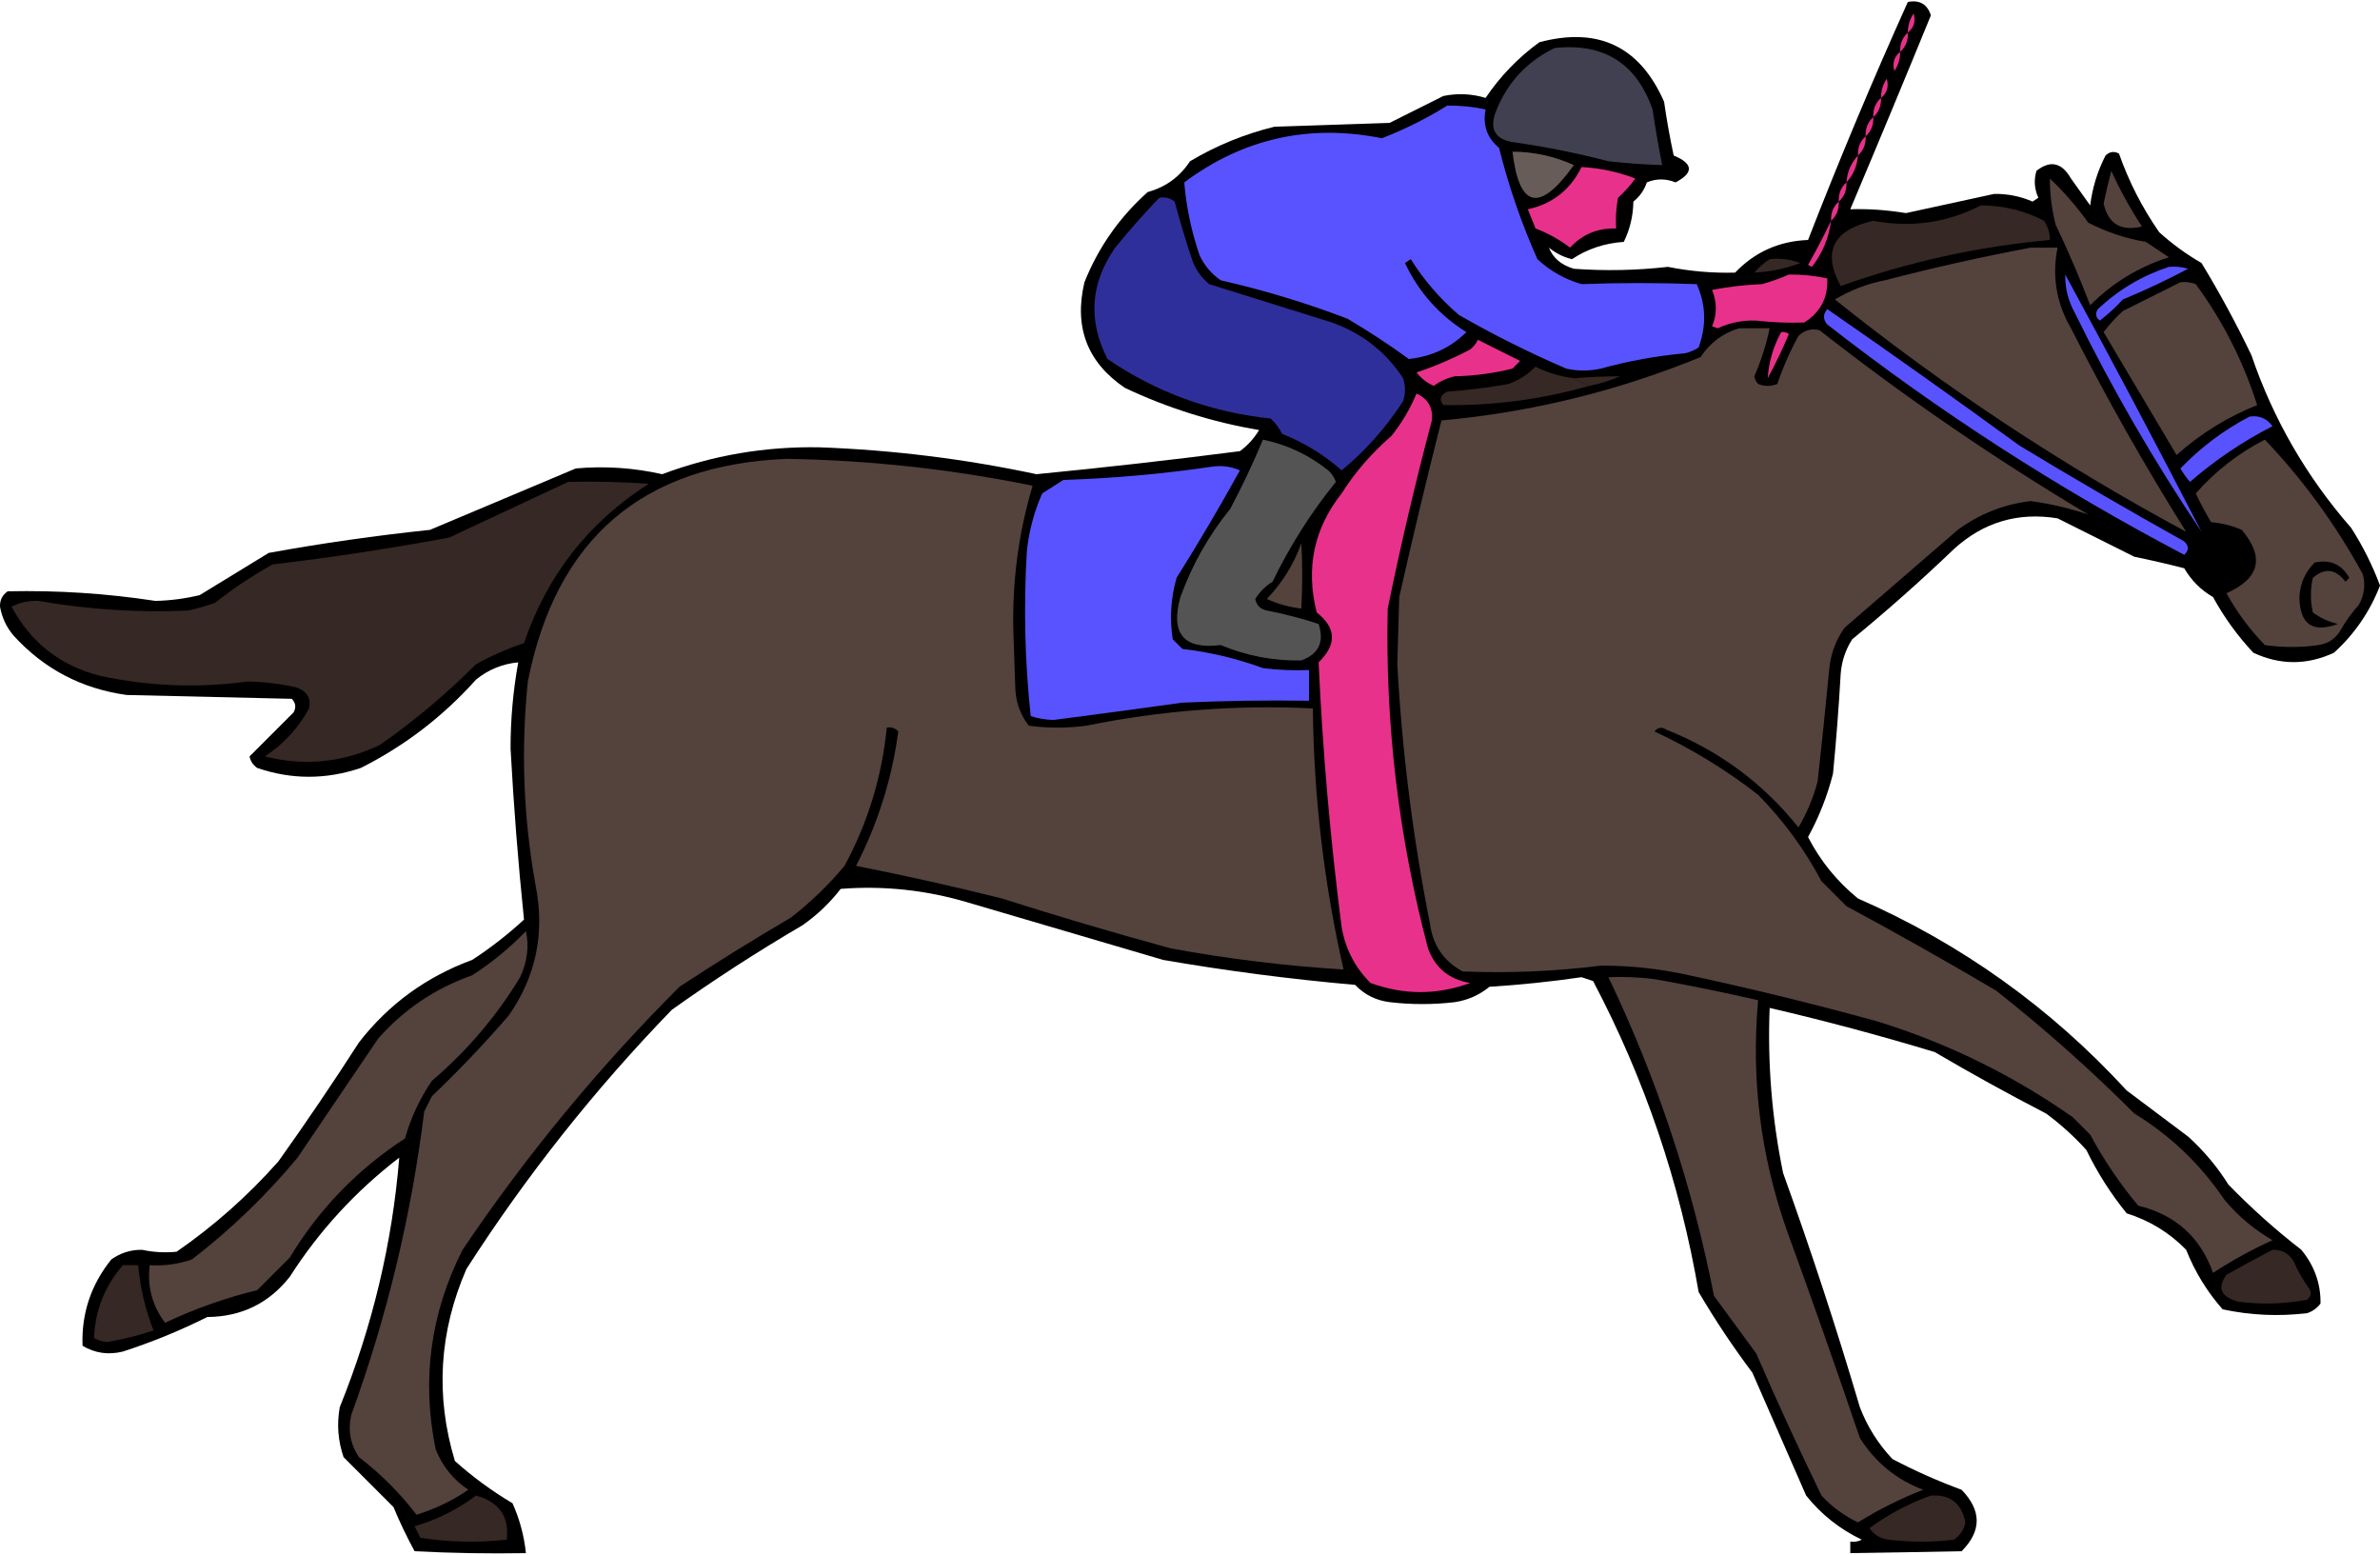 <svg width="620" height="405" viewBox="0 0 620 405" fill="none" xmlns="http://www.w3.org/2000/svg">
<path fill-rule="evenodd" clip-rule="evenodd" d="M497.004 0.5C500.075 -0.075 502.075 1.091 503.004 4C496.102 20.874 489.102 37.707 482.004 54.5C486.68 54.345 491.513 54.678 496.504 55.5C504.181 53.829 511.848 52.162 519.504 50.5C522.984 50.452 526.317 51.119 529.504 52.5C530.004 52.167 530.504 51.833 531.004 51.5C529.96 49.232 529.793 46.899 530.504 44.5C534.104 41.646 537.104 42.313 539.504 46.5C541.171 48.833 542.837 51.167 544.504 53.5C545.066 48.917 546.399 44.583 548.504 40.5C549.553 39.483 550.72 39.316 552.004 40C554.58 47.318 558.08 54.151 562.504 60.5C565.891 63.553 569.557 66.22 573.504 68.5C578.206 76.228 582.539 84.228 586.504 92.5C592.202 109.202 600.869 124.202 612.504 137.5C615.549 142.258 618.049 147.258 620.004 152.5C617.373 159.293 613.373 165.127 608.004 170C600.993 173.253 593.993 173.253 587.004 170C582.892 165.609 579.392 160.776 576.504 155.5C573.337 153.667 570.837 151.167 569.004 148C564.7 146.894 560.367 145.894 556.004 145C549.337 141.667 542.671 138.333 536.004 135C525.705 133.318 516.705 135.985 509.004 143C500.453 151.186 491.619 159.019 482.504 166.5C480.754 169.246 479.754 172.246 479.504 175.5C479.014 184.18 478.348 192.847 477.504 201.5C476.036 207.27 473.87 212.77 471.004 218C474.187 224.192 478.52 229.525 484.004 234C510.859 245.759 534.192 262.425 554.004 284C559.337 288 564.671 292 570.004 296C574.099 299.704 577.599 303.871 580.504 308.5C586.46 314.636 592.794 320.302 599.504 325.5C602.911 329.628 604.578 334.295 604.504 339.5C603.601 340.701 602.435 341.535 601.004 342C593.59 342.89 586.257 342.557 579.004 341C574.959 336.418 571.793 331.251 569.504 325.5C565.17 321.047 560.003 317.88 554.004 316C549.88 310.923 546.38 305.423 543.504 299.5C540.303 295.964 536.803 292.797 533.004 290C523.177 284.92 513.51 279.587 504.004 274C489.782 269.695 475.449 265.861 461.004 262.5C460.423 276.991 461.59 291.324 464.504 305.5C471.768 325.624 478.434 345.958 484.504 366.5C486.462 371.59 489.296 376.09 493.004 380C498.803 383.047 504.803 385.714 511.004 388C516.247 393.409 516.247 398.742 511.004 404C501.273 404.192 491.607 404.359 482.004 404.5C482.004 403.5 482.004 402.5 482.004 401.5C483.056 401.649 484.056 401.483 485.004 401C479.258 398.247 474.425 394.414 470.504 389.5C465.837 378.833 461.171 368.167 456.504 357.5C451.445 350.772 446.778 343.772 442.504 336.5C437.626 308.033 428.459 281.033 415.004 255.5C414.004 255.167 413.004 254.833 412.004 254.5C404.039 255.663 396.039 256.496 388.004 257C385.378 259.146 382.378 260.479 379.004 261C373.337 261.667 367.671 261.667 362.004 261C358.456 260.559 355.456 259.059 353.004 256.5C336.248 255.027 319.581 252.86 303.004 250C286.004 245 269.004 240 252.004 235C241.167 231.794 230.167 230.628 219.004 231.5C216.151 235.187 212.818 238.353 209.004 241C197.33 247.835 185.997 255.168 175.004 263C154.887 283.773 137.053 306.273 121.504 330.5C114.379 346.889 113.379 363.555 118.504 380.5C123.149 384.655 128.149 388.322 133.504 391.5C135.367 395.649 136.534 399.982 137.004 404.5C127.332 404.666 117.665 404.5 108.004 404C105.989 400.305 104.155 396.472 102.504 392.5C98.225 388.221 93.891 383.887 89.504 379.5C88.047 375.259 87.713 370.926 88.504 366.5C97.027 345.418 102.194 323.751 104.004 301.5C92.669 310.191 83.169 320.524 75.504 332.5C70.072 339.429 62.905 342.929 54.004 343C46.888 346.559 39.555 349.559 32.004 352C28.26 352.929 24.76 352.429 21.504 350.5C21.191 342.105 23.691 334.605 29.004 328C31.404 326.299 34.07 325.466 37.004 325.5C40.007 326.138 43.007 326.305 46.004 326C55.729 319.281 64.562 311.448 72.504 302.5C79.751 292.34 86.751 282.006 93.504 271.5C101.222 261.546 111.055 254.379 123.004 250C127.79 246.882 132.29 243.382 136.504 239.5C134.98 224.731 133.813 209.897 133.004 195C132.992 187.425 133.659 179.925 135.004 172.5C130.9 172.884 127.233 174.384 124.004 177C115.428 186.583 105.428 194.249 94.004 200C84.932 203.067 75.932 203.067 67.004 200C65.93 199.261 65.263 198.261 65.004 197C68.771 193.233 72.604 189.4 76.504 185.5C77.188 184.216 77.021 183.049 76.004 182C61.671 181.667 47.337 181.333 33.004 181C21.263 179.38 11.43 174.214 3.504 165.5C1.663 163.319 0.497 160.819 0.004 158C-0.057 156.289 0.61 154.956 2.004 154C14.894 153.714 27.727 154.548 40.504 156.5C44.392 156.406 48.225 155.906 52.004 155C58.004 151.333 64.004 147.667 70.004 144C83.914 141.472 97.914 139.472 112.004 138C124.671 132.667 137.337 127.333 150.004 122C157.574 121.326 165.074 121.826 172.504 123.5C185.682 118.569 199.349 116.235 213.504 116.5C232.547 117.19 251.381 119.523 270.004 123.5C287.656 121.778 305.322 119.778 323.004 117.5C325.002 116.033 326.668 114.2 328.004 112C315.82 109.939 304.154 106.272 293.004 101C283.23 94.36 279.73 85.193 282.504 73.5C286.147 64.388 291.647 56.555 299.004 50C303.65 48.746 307.316 46.08 310.004 42C316.862 37.907 324.195 34.907 332.004 33C342.004 32.667 352.004 32.333 362.004 32C366.702 29.651 371.368 27.318 376.004 25C379.729 24.24 383.396 24.407 387.004 25.5C390.789 19.881 395.455 15.048 401.004 11C416.348 6.923 427.182 12.09 433.504 26.5C434.175 31.2 435.008 35.866 436.004 40.5C441.115 42.629 441.282 44.962 436.504 47.5C433.955 46.481 431.455 46.481 429.004 47.5C428.33 49.517 427.163 51.183 425.504 52.5C425.438 56.233 424.605 59.733 423.004 63C418.026 63.326 413.526 64.826 409.504 67.5C407.297 66.97 405.297 65.97 403.504 64.5C404.574 67.212 406.741 69.045 410.004 70C418.181 70.592 426.348 70.425 434.504 69.5C440.297 70.657 446.131 71.157 452.004 71C457.14 65.624 463.473 62.79 471.004 62.5C479.152 41.547 487.818 20.881 497.004 0.5Z" fill="black"/>
<path fill-rule="evenodd" clip-rule="evenodd" d="M497.004 8.5C496.995 6.692 497.495 5.025 498.504 3.5C499.103 5.535 498.603 7.202 497.004 8.5Z" fill="#E8318A"/>
<path fill-rule="evenodd" clip-rule="evenodd" d="M497.004 8.5C497.102 10.553 496.435 12.22 495.004 13.5C494.906 11.447 495.573 9.78 497.004 8.5Z" fill="#E8318A"/>
<path fill-rule="evenodd" clip-rule="evenodd" d="M405.004 12.5C417.787 11.136 426.287 16.469 430.504 28.5C431.219 33.4 432.052 38.233 433.004 43C428.381 42.854 423.714 42.52 419.004 42C410.728 39.846 402.395 38.179 394.004 37C389.59 36.252 388.09 33.752 389.504 29.5C392.44 21.734 397.606 16.067 405.004 12.5Z" fill="#414051"/>
<path fill-rule="evenodd" clip-rule="evenodd" d="M495.004 13.5C495.013 15.308 494.513 16.975 493.504 18.5C492.905 16.465 493.405 14.799 495.004 13.5Z" fill="#E8318A"/>
<path fill-rule="evenodd" clip-rule="evenodd" d="M490.004 25.5C489.995 23.692 490.495 22.025 491.504 20.5C492.103 22.535 491.603 24.201 490.004 25.5Z" fill="#E8318A"/>
<path fill-rule="evenodd" clip-rule="evenodd" d="M490.004 25.5C490.102 27.553 489.435 29.22 488.004 30.5C487.906 28.447 488.573 26.78 490.004 25.5Z" fill="#E8318A"/>
<path fill-rule="evenodd" clip-rule="evenodd" d="M377.004 27.5C380.385 27.46 383.718 27.793 387.004 28.5C386.219 32.596 387.386 35.93 390.504 38.5C393.013 48.504 396.347 58.171 400.504 67.5C403.801 70.567 407.635 72.733 412.004 74C421.989 73.62 431.989 73.62 442.004 74C444.407 79.288 444.573 84.788 442.504 90.5C441.437 91.191 440.27 91.691 439.004 92C431.54 92.682 424.207 94.016 417.004 96C414.004 96.667 411.004 96.667 408.004 96C398.392 91.861 389.058 87.194 380.004 82C375.066 77.736 370.899 72.903 367.504 67.5C367.004 67.833 366.504 68.167 366.004 68.5C369.567 76.064 374.9 82.064 382.004 86.5C377.897 90.545 372.897 92.879 367.004 93.5C361.881 89.766 356.547 86.266 351.004 83C340.229 78.89 329.229 75.557 318.004 73C315.587 71.337 313.754 69.171 312.504 66.5C310.36 60.268 309.027 53.935 308.504 47.5C323.883 36.049 341.049 32.215 360.004 36C366.01 33.663 371.677 30.83 377.004 27.5Z" fill="#5853FF"/>
<path fill-rule="evenodd" clip-rule="evenodd" d="M488.004 30.5C488.102 32.553 487.435 34.22 486.004 35.5C485.906 33.447 486.573 31.78 488.004 30.5Z" fill="#E8318A"/>
<path fill-rule="evenodd" clip-rule="evenodd" d="M486.004 35.5C486.102 37.553 485.435 39.22 484.004 40.5C483.906 38.447 484.573 36.78 486.004 35.5Z" fill="#E8318A"/>
<path fill-rule="evenodd" clip-rule="evenodd" d="M394.004 39.5C399.581 39.525 404.915 40.692 410.004 43C401.078 55.453 395.744 54.286 394.004 39.5Z" fill="#685C59"/>
<path fill-rule="evenodd" clip-rule="evenodd" d="M484.004 40.5C483.797 43.241 482.797 45.574 481.004 47.5C481.211 44.759 482.211 42.426 484.004 40.5Z" fill="#E8318A"/>
<path fill-rule="evenodd" clip-rule="evenodd" d="M412.004 43.5C416.86 43.763 421.527 44.763 426.004 46.5C424.689 48.316 423.189 49.983 421.504 51.5C421.007 54.146 420.84 56.813 421.004 59.5C416.202 59.361 412.202 61.027 409.004 64.5C406.235 62.394 403.235 60.727 400.004 59.5C399.337 57.833 398.671 56.167 398.004 54.5C404.401 53.11 409.068 49.443 412.004 43.5Z" fill="#E8318A"/>
<path fill-rule="evenodd" clip-rule="evenodd" d="M550.004 44.5C552.248 49.48 554.914 54.314 558.004 59C552.509 60.303 549.175 58.303 548.004 53C548.597 50.13 549.263 47.297 550.004 44.5Z" fill="#54423D"/>
<path fill-rule="evenodd" clip-rule="evenodd" d="M534.004 46.5C537.674 49.981 541.007 53.814 544.004 58C548.74 60.435 553.74 62.101 559.004 63C561.004 64.333 563.004 65.667 565.004 67C557.119 69.522 550.286 73.689 544.504 79.5C541.779 72.384 538.779 65.384 535.504 58.5C534.489 54.56 533.989 50.56 534.004 46.5Z" fill="#54423D"/>
<path fill-rule="evenodd" clip-rule="evenodd" d="M481.004 47.5C481.102 49.553 480.435 51.22 479.004 52.5C478.906 50.447 479.573 48.78 481.004 47.5Z" fill="#E8318A"/>
<path fill-rule="evenodd" clip-rule="evenodd" d="M302.004 51.5C303.482 51.238 304.815 51.571 306.004 52.5C307.348 57.54 308.848 62.54 310.504 67.5C311.387 70.102 312.887 72.269 315.004 74C325.654 77.332 336.321 80.665 347.004 84C354.87 86.828 361.037 91.662 365.504 98.5C366.171 100.5 366.171 102.5 365.504 104.5C361.09 111.334 355.757 117.334 349.504 122.5C344.922 118.455 339.755 115.289 334.004 113C333.247 111.488 332.247 110.154 331.004 109C315.468 107.379 301.302 102.212 288.504 93.5C283.368 83.457 284.035 73.791 290.504 64.5C294.174 59.998 298.007 55.665 302.004 51.5Z" fill="#2F2F9B"/>
<path fill-rule="evenodd" clip-rule="evenodd" d="M479.004 52.5C479.102 54.553 478.435 56.22 477.004 57.5C476.906 55.447 477.573 53.78 479.004 52.5Z" fill="#E8318A"/>
<path fill-rule="evenodd" clip-rule="evenodd" d="M516.004 53.5C521.854 53.502 527.354 54.836 532.504 57.5C533.513 59.025 534.013 60.692 534.004 62.5C515.309 64.198 497.142 68.198 479.504 74.5C474.643 65.547 477.476 59.881 488.004 57.5C497.887 59.353 507.22 58.02 516.004 53.5Z" fill="#362824"/>
<path fill-rule="evenodd" clip-rule="evenodd" d="M477.004 57.5C476.414 62.005 474.747 66.005 472.004 69.5C471.671 69.333 471.337 69.167 471.004 69C473.176 65.153 475.176 61.319 477.004 57.5Z" fill="#E8318A"/>
<path fill-rule="evenodd" clip-rule="evenodd" d="M529.004 64.5C531.337 64.5 533.671 64.5 536.004 64.5C534.512 71.885 535.679 78.885 539.504 85.5C548.824 103.835 558.824 121.502 569.504 138.5C537.105 121.082 506.605 100.916 478.004 78C482.009 75.578 486.342 73.911 491.004 73C503.704 69.696 516.371 66.863 529.004 64.5Z" fill="#54423D"/>
<path fill-rule="evenodd" clip-rule="evenodd" d="M461.004 67.5C463.751 67.187 466.418 67.52 469.004 68.5C465.076 69.985 461.076 70.818 457.004 71C458.235 69.595 459.568 68.429 461.004 67.5Z" fill="#362824"/>
<path fill-rule="evenodd" clip-rule="evenodd" d="M565.004 69.5C566.703 69.34 568.37 69.506 570.004 70C564.489 72.923 558.822 75.59 553.004 78C551.154 80.018 549.154 81.851 547.004 83.5C545.921 82.635 545.755 81.635 546.504 80.5C551.91 75.434 558.077 71.767 565.004 69.5Z" fill="#5853FF"/>
<path fill-rule="evenodd" clip-rule="evenodd" d="M466.004 71.5C469.385 71.46 472.718 71.793 476.004 72.5C476.266 77.476 474.266 81.309 470.004 84C465.853 84.143 461.686 83.977 457.504 83.5C453.987 83.358 450.654 84.024 447.504 85.5C447.004 85.333 446.504 85.167 446.004 85C447.303 81.865 447.303 78.699 446.004 75.5C450.3 74.672 454.633 74.172 459.004 74C461.508 73.302 463.841 72.469 466.004 71.5Z" fill="#E8318A"/>
<path fill-rule="evenodd" clip-rule="evenodd" d="M568.004 73.5C569.377 73.343 570.711 73.51 572.004 74C579.044 83.58 584.378 94.08 588.004 105.5C580.235 108.604 573.235 112.938 567.004 118.5C560.671 107.833 554.337 97.167 548.004 86.5C549.486 84.517 551.153 82.684 553.004 81C558.096 78.454 563.096 75.954 568.004 73.5Z" fill="#54423D"/>
<path fill-rule="evenodd" clip-rule="evenodd" d="M476.004 80.5C492.791 92.114 509.458 103.947 526.004 116C540.173 124.586 554.507 132.919 569.004 141C570.235 142.183 570.235 143.349 569.004 144.5C536.133 127.242 505.133 107.242 476.004 84.5C474.878 83.192 474.878 81.858 476.004 80.5Z" fill="#5853FF"/>
<path fill-rule="evenodd" clip-rule="evenodd" d="M453.004 85.5C455.671 85.5 458.337 85.5 461.004 85.5C460.112 89.789 458.779 93.956 457.004 98C457.149 98.772 457.482 99.439 458.004 100C459.671 100.667 461.337 100.667 463.004 100C464.445 95.685 466.278 91.518 468.504 87.5C470.103 85.964 471.937 85.464 474.004 86C496.295 103.482 519.629 119.482 544.004 134C539.224 132.39 534.224 131.223 529.004 130.5C522.007 131.332 515.674 133.832 510.004 138C500.171 146.5 490.337 155 480.504 163.5C478.189 166.777 476.855 170.444 476.504 174.5C475.582 184.181 474.582 193.848 473.504 203.5C472.395 207.719 470.729 211.719 468.504 215.5C459.307 203.975 447.807 195.475 434.004 190C432.869 189.251 431.869 189.417 431.004 190.5C440.603 194.969 449.603 200.469 458.004 207C464.603 213.701 470.103 221.201 474.504 229.5C476.671 231.667 478.837 233.833 481.004 236C494.166 243.08 507.166 250.413 520.004 258C532.599 267.924 544.599 278.591 556.004 290C565.459 295.788 573.292 303.288 579.504 312.5C583.085 316.752 587.252 320.252 592.004 323C586.597 325.452 581.43 328.286 576.504 331.5C573.194 322.193 566.694 316.36 557.004 314C552.218 308.265 548.052 302.099 544.504 295.5C543.004 294 541.504 292.5 540.004 291C524.319 279.982 507.319 271.648 489.004 266C472.779 261.527 456.446 257.527 440.004 254C432.431 252.293 424.764 251.46 417.004 251.5C405.043 252.995 393.043 253.495 381.004 253C376.072 250.314 373.239 246.148 372.504 240.5C368.068 218.181 365.235 195.681 364.004 173C364.171 167.167 364.337 161.333 364.504 155.5C367.971 140.104 371.637 124.771 375.504 109.5C398.774 107.391 421.274 101.891 443.004 93C445.47 89.275 448.803 86.775 453.004 85.5Z" fill="#54423D"/>
<path fill-rule="evenodd" clip-rule="evenodd" d="M538.004 71.5C550.097 93.742 561.93 116.076 573.504 138.5C561.241 120.318 550.241 101.318 540.504 81.5C538.777 78.382 537.943 75.049 538.004 71.5Z" fill="#5853FF"/>
<path fill-rule="evenodd" clip-rule="evenodd" d="M385.004 88.5C388.644 90.32 392.311 92.153 396.004 94C395.337 94.667 394.671 95.333 394.004 96C389.118 97.224 384.118 97.891 379.004 98C376.968 98.454 375.134 99.287 373.504 100.5C371.729 99.73 370.229 98.563 369.004 97C373.789 95.401 378.456 93.401 383.004 91C383.885 90.292 384.551 89.458 385.004 88.5Z" fill="#E8318A"/>
<path fill-rule="evenodd" clip-rule="evenodd" d="M464.004 86.5C464.743 86.369 465.41 86.536 466.004 87C464.36 90.937 462.527 94.77 460.504 98.5C460.768 94.287 461.934 90.287 464.004 86.5Z" fill="#E8318A"/>
<path fill-rule="evenodd" clip-rule="evenodd" d="M410.004 98.5C411.337 99.167 412.671 99.833 414.004 100.5C401.531 104.044 388.864 105.711 376.004 105.5C374.836 104.094 375.169 102.928 377.004 102C382.371 101.597 387.705 100.93 393.004 100C395.677 98.999 398.011 97.499 400.004 95.5C403.184 97.095 406.517 98.095 410.004 98.5Z" fill="#362824"/>
<path fill-rule="evenodd" clip-rule="evenodd" d="M414.004 100.5C412.671 99.833 411.337 99.167 410.004 98.5C414.029 98.184 418.029 98.017 422.004 98C419.424 99.144 416.757 99.978 414.004 100.5Z" fill="#362824"/>
<path fill-rule="evenodd" clip-rule="evenodd" d="M369.004 102.5C372.012 103.848 373.345 106.182 373.004 109.5C368.701 125.712 364.868 142.045 361.504 158.5C360.834 188.486 364.334 217.986 372.004 247C373.874 252.113 377.54 255.113 383.004 256C374.364 259.176 365.697 259.176 357.004 256C352.995 251.99 350.495 247.157 349.504 241.5C346.547 218.56 344.547 195.56 343.504 172.5C348.296 167.848 348.129 163.514 343.004 159.5C340.107 147.984 342.274 137.651 349.504 128.5C352.97 123.014 357.303 118.014 362.504 113.5C365.186 110.135 367.353 106.469 369.004 102.5Z" fill="#E8318A"/>
<path fill-rule="evenodd" clip-rule="evenodd" d="M586.004 108.5C588.526 108.128 590.526 108.961 592.004 111C584.233 114.967 577.066 119.8 570.504 125.5C569.548 124.421 568.715 123.255 568.004 122C573.339 116.482 579.339 111.982 586.004 108.5Z" fill="#5853FF"/>
<path fill-rule="evenodd" clip-rule="evenodd" d="M329.004 114.5C335.287 115.808 340.954 118.474 346.004 122.5C346.919 123.328 347.585 124.328 348.004 125.5C341.517 133.498 336.017 142.165 331.504 151.5C329.608 152.68 328.108 154.18 327.004 156C327.324 157.653 328.324 158.653 330.004 159C334.607 159.892 339.107 161.059 343.504 162.5C345.042 167.169 343.542 170.336 339.004 172C331.776 172.154 324.776 170.82 318.004 168C308.337 169.203 304.837 165.036 307.504 155.5C310.543 147.086 314.877 139.42 320.504 132.5C323.638 126.568 326.472 120.568 329.004 114.5Z" fill="#545454"/>
<path fill-rule="evenodd" clip-rule="evenodd" d="M590.004 114.5C599.897 124.87 608.397 136.536 615.504 149.5C616.259 152.303 615.926 154.97 614.504 157.5C612.592 159.657 610.925 161.991 609.504 164.5C608.185 166.487 606.352 167.654 604.004 168C599.337 168.667 594.671 168.667 590.004 168C586.061 163.945 582.728 159.445 580.004 154.5C588.667 150.672 590.001 145.172 584.004 138C581.46 136.908 578.793 136.241 576.004 136C574.543 133.579 573.21 131.079 572.004 128.5C577.165 122.663 583.165 117.996 590.004 114.5Z" fill="#54423D"/>
<path fill-rule="evenodd" clip-rule="evenodd" d="M205.004 119.5C226.563 119.856 247.897 122.189 269.004 126.5C265.274 139.007 263.607 151.841 264.004 165C264.171 169.833 264.337 174.667 264.504 179.5C264.694 183.076 265.861 186.242 268.004 189C273.004 189.667 278.004 189.667 283.004 189C302.473 185.031 322.14 183.531 342.004 184.5C342.246 207.494 344.913 230.161 350.004 252.5C334.897 251.57 319.897 249.737 305.004 247C290.246 242.977 275.58 238.644 261.004 234C248.358 230.84 235.691 228.006 223.004 225.5C228.693 214.458 232.36 202.792 234.004 190.5C233.179 189.614 232.179 189.281 231.004 189.5C229.759 202.235 226.093 214.235 220.004 225.5C215.819 230.518 211.153 235.018 206.004 239C196.17 244.749 186.503 250.749 177.004 257C155.905 278.086 137.072 300.919 120.504 325.5C112.116 342.06 109.783 359.394 113.504 377.5C115.281 381.904 118.114 385.404 122.004 388C117.84 390.832 113.34 392.999 108.504 394.5C104.193 388.855 99.193 383.855 93.504 379.5C91.259 376.119 90.592 372.452 91.504 368.5C100.828 342.873 107.161 316.539 110.504 289.5C111.171 288.167 111.837 286.833 112.504 285.5C119.536 278.803 126.202 271.803 132.504 264.5C139.665 254.285 141.999 242.952 139.504 230.5C136.342 212.904 135.675 195.237 137.504 177.5C144.822 140.34 167.322 121.007 205.004 119.5Z" fill="#54423D"/>
<path fill-rule="evenodd" clip-rule="evenodd" d="M316.004 121.5C318.428 121.192 320.761 121.526 323.004 122.5C317.756 131.998 312.256 141.331 306.504 150.5C304.998 155.746 304.665 161.079 305.504 166.5C306.337 167.333 307.171 168.167 308.004 169C315.19 169.839 322.19 171.505 329.004 174C332.99 174.499 336.99 174.666 341.004 174.5C341.004 177.167 341.004 179.833 341.004 182.5C329.999 182.333 318.999 182.5 308.004 183C296.844 184.554 285.678 186.054 274.504 187.5C272.41 187.464 270.41 187.131 268.504 186.5C266.968 172.203 266.635 157.87 267.504 143.5C268.058 138.284 269.391 133.284 271.504 128.5C273.337 127.333 275.171 126.167 277.004 125C290.22 124.562 303.22 123.396 316.004 121.5Z" fill="#5853FF"/>
<path fill-rule="evenodd" clip-rule="evenodd" d="M148.004 125.5C155.012 125.334 162.012 125.5 169.004 126C153.339 136.004 142.506 149.837 136.504 167.5C132.189 168.941 128.022 170.774 124.004 173C116.256 180.752 107.923 187.752 99.004 194C89.291 198.611 79.291 199.611 69.004 197C73.886 193.786 77.719 189.619 80.504 184.5C81.065 181.702 79.898 179.869 77.004 179C72.893 178.059 68.726 177.559 64.504 177.5C51.565 179.249 38.731 178.749 26.004 176C15.704 173.368 8.038 167.368 3.004 158C5.133 156.897 7.467 156.397 10.004 156.5C22.925 158.741 35.925 159.574 49.004 159C51.382 158.489 53.716 157.822 56.004 157C60.732 153.274 65.732 149.941 71.004 147C86.397 145.178 101.73 142.844 117.004 140C127.428 135.118 137.761 130.285 148.004 125.5Z" fill="#362824"/>
<path fill-rule="evenodd" clip-rule="evenodd" d="M546.004 136.5C548.474 136.027 550.808 136.861 553.004 139C550.541 138.78 548.208 137.946 546.004 136.5Z" fill="black"/>
<path fill-rule="evenodd" clip-rule="evenodd" d="M576.004 141.5C582.508 141.138 584.175 143.638 581.004 149C575.289 149.401 573.623 146.901 576.004 141.5Z" fill="black"/>
<path fill-rule="evenodd" clip-rule="evenodd" d="M339.004 141.5C339.315 146.966 339.315 152.633 339.004 158.5C335.879 158.135 332.879 157.302 330.004 156C334.013 151.828 337.013 146.994 339.004 141.5Z" fill="#54423D"/>
<path fill-rule="evenodd" clip-rule="evenodd" d="M603.004 146.5C607.043 145.66 610.043 146.993 612.004 150.5C611.671 150.833 611.337 151.167 611.004 151.5C608.419 148.136 605.586 147.803 602.504 150.5C601.837 153.5 601.837 156.5 602.504 159.5C604.42 160.928 606.587 161.928 609.004 162.5C602.43 164.936 599.096 162.602 599.004 155.5C599.19 151.923 600.524 148.923 603.004 146.5Z" fill="black"/>
<path fill-rule="evenodd" clip-rule="evenodd" d="M137.004 242.5C137.874 246.457 137.374 250.457 135.504 254.5C129.337 264.675 121.671 273.675 112.504 281.5C109.367 286.108 107.034 291.108 105.504 296.5C93.124 304.546 83.124 314.879 75.504 327.5C72.671 330.333 69.837 333.167 67.004 336C58.731 338.023 50.731 340.856 43.004 344.5C39.655 340.071 38.321 335.071 39.004 329.5C42.777 329.737 46.444 329.237 50.004 328C60.135 320.203 69.301 311.37 77.504 301.5C84.504 291.167 91.504 280.833 98.504 270.5C105.203 262.895 113.369 257.395 123.004 254C128.151 250.68 132.818 246.847 137.004 242.5Z" fill="#54423D"/>
<path fill-rule="evenodd" clip-rule="evenodd" d="M419.004 254.5C423.018 254.334 427.018 254.501 431.004 255C440.068 256.621 449.068 258.454 458.004 260.5C456.144 281.072 458.644 301.072 465.504 320.5C472.038 338.436 478.371 356.436 484.504 374.5C488.525 380.859 494.025 385.359 501.004 388C495.058 390.306 489.392 393.139 484.004 396.5C480.393 394.777 477.226 392.444 474.504 389.5C468.564 377.286 462.897 364.953 457.504 352.5C453.837 347.5 450.171 342.5 446.504 337.5C440.829 308.642 431.662 280.975 419.004 254.5Z" fill="#54423D"/>
<path fill-rule="evenodd" clip-rule="evenodd" d="M592.004 325.5C594.407 325.393 596.24 326.393 597.504 328.5C598.584 330.996 599.918 333.33 601.504 335.5C602.253 336.635 602.087 337.635 601.004 338.5C595.056 339.624 589.056 339.79 583.004 339C578.528 337.75 577.528 335.416 580.004 332C584.029 329.727 588.029 327.561 592.004 325.5Z" fill="#362824"/>
<path fill-rule="evenodd" clip-rule="evenodd" d="M32.004 329.5C33.337 329.5 34.671 329.5 36.004 329.5C36.516 335.368 37.85 341.035 40.004 346.5C36.112 347.806 32.112 348.806 28.004 349.5C26.732 349.43 25.566 349.097 24.504 348.5C24.766 341.305 27.266 334.972 32.004 329.5Z" fill="#362824"/>
<path fill-rule="evenodd" clip-rule="evenodd" d="M503.004 389.5C508.012 389.168 511.012 391.502 512.004 396.5C511.628 398.383 510.628 399.883 509.004 401C503.337 401.667 497.671 401.667 492.004 401C489.886 400.74 488.22 399.74 487.004 398C491.987 394.344 497.32 391.511 503.004 389.5Z" fill="#362824"/>
<path fill-rule="evenodd" clip-rule="evenodd" d="M124.004 389.5C130.07 391.17 132.737 395.003 132.004 401C124.424 401.813 116.924 401.647 109.504 400.5C109.004 399.5 108.504 398.5 108.004 397.5C113.905 395.768 119.238 393.102 124.004 389.5Z" fill="#362824"/>
</svg>
